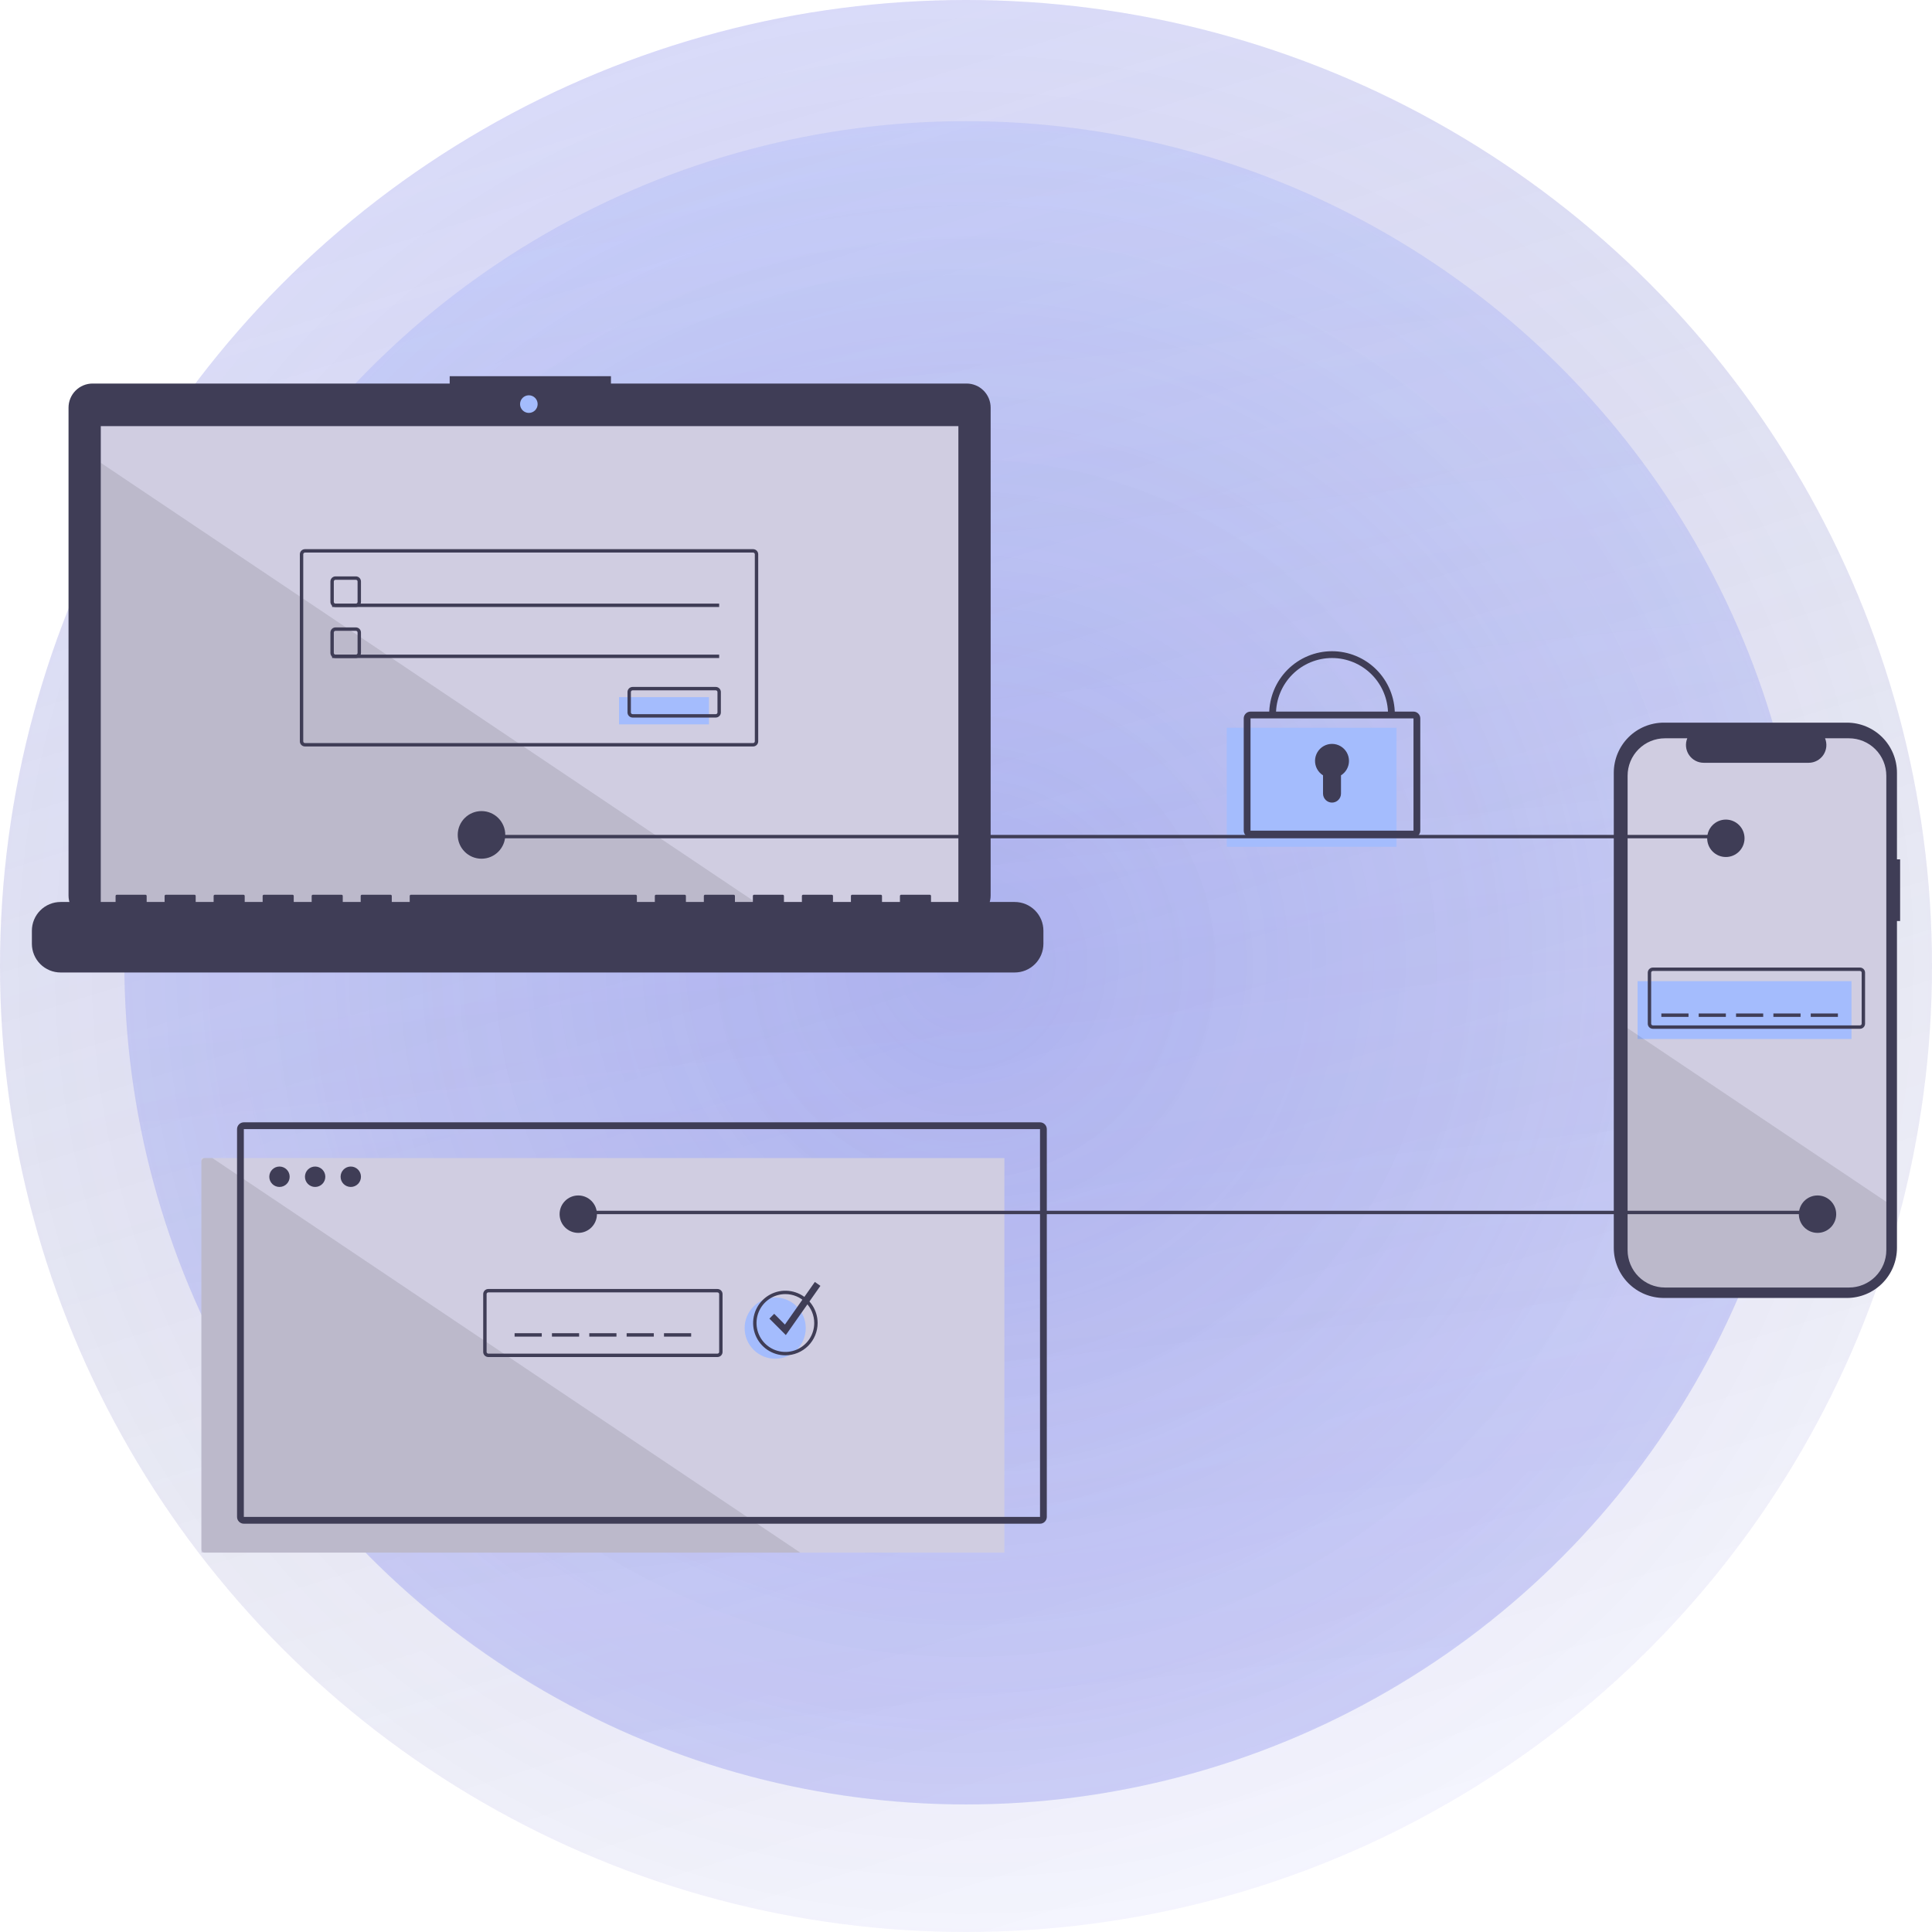<svg viewBox="0 0 606 606" fill="none" xmlns="http://www.w3.org/2000/svg">
<circle cx="303" cy="303" r="303" fill="url(#paint0_radial_8_341)" fill-opacity="0.2"/>
<circle cx="303" cy="303" r="303" fill="url(#paint1_linear_8_341)" fill-opacity="0.2"/>
<circle cx="303" cy="302" r="264" fill="url(#paint2_radial_8_341)" fill-opacity="0.2"/>
<circle cx="303" cy="302" r="264" fill="url(#paint3_linear_8_341)" fill-opacity="0.2"/>
<g clip-path="url(#clip0_8_341)">
<path d="M596 269.552H595.01V242.39C595.01 240.326 594.604 238.282 593.816 236.374C593.027 234.467 591.871 232.734 590.414 231.274C588.957 229.815 587.227 228.657 585.324 227.867C583.42 227.077 581.379 226.67 579.319 226.67H521.879C519.818 226.67 517.778 227.077 515.874 227.867C513.97 228.657 512.24 229.815 510.783 231.274C509.326 232.734 508.17 234.467 507.382 236.374C506.593 238.282 506.187 240.326 506.187 242.39V391.401C506.187 393.465 506.593 395.509 507.382 397.417C508.17 399.324 509.326 401.057 510.783 402.517C512.24 403.976 513.97 405.134 515.874 405.924C517.778 406.714 519.818 407.121 521.879 407.121H579.319C581.379 407.121 583.42 406.714 585.324 405.924C587.227 405.134 588.957 403.976 590.414 402.517C591.871 401.057 593.027 399.324 593.816 397.417C594.604 395.509 595.01 393.465 595.01 391.401V288.886H596V269.552Z" fill="#3F3D56"/>
<path d="M591.671 243.314V392.108C591.671 395.222 590.436 398.208 588.238 400.41C586.041 402.612 583.06 403.849 579.951 403.849H522.235C520.696 403.849 519.173 403.545 517.751 402.955C516.33 402.365 515.038 401.5 513.95 400.409C512.862 399.319 512 398.025 511.411 396.6C510.823 395.176 510.52 393.649 510.521 392.108V243.314C510.521 240.201 511.755 237.216 513.952 235.015C516.149 232.814 519.128 231.578 522.235 231.578H529.237C528.894 232.425 528.763 233.343 528.857 234.252C528.951 235.162 529.266 236.034 529.775 236.793C530.284 237.551 530.971 238.173 531.776 238.603C532.581 239.033 533.479 239.259 534.392 239.26H567.299C568.213 239.261 569.113 239.038 569.919 238.608C570.726 238.179 571.414 237.557 571.924 236.797C572.433 236.038 572.748 235.164 572.841 234.254C572.933 233.344 572.8 232.425 572.454 231.578H579.951C583.059 231.578 586.039 232.814 588.237 235.015C590.435 237.216 591.67 240.201 591.671 243.314Z" fill="#D0CDE1"/>
<path d="M580.745 307.756H513.652V325.894H580.745V307.756Z" fill="#A4BCFD"/>
<path d="M583.407 322.693H518.444C518.02 322.693 517.614 322.524 517.315 322.224C517.015 321.924 516.847 321.517 516.846 321.093V305.089C516.847 304.665 517.015 304.258 517.315 303.958C517.614 303.658 518.02 303.489 518.444 303.489H583.407C583.831 303.489 584.237 303.658 584.536 303.958C584.836 304.258 585.004 304.665 585.005 305.089V321.093C585.004 321.517 584.836 321.924 584.536 322.224C584.237 322.524 583.831 322.693 583.407 322.693ZM518.444 304.556C518.303 304.556 518.167 304.612 518.068 304.712C517.968 304.812 517.912 304.948 517.911 305.089V321.093C517.912 321.234 517.968 321.37 518.068 321.47C518.167 321.57 518.303 321.626 518.444 321.626H583.407C583.548 321.626 583.684 321.57 583.784 321.47C583.883 321.37 583.939 321.234 583.94 321.093V305.089C583.939 304.948 583.883 304.812 583.784 304.712C583.684 304.612 583.548 304.556 583.407 304.556H518.444Z" fill="#3F3D56"/>
<path d="M529.626 317.892H521.106V318.959H529.626V317.892Z" fill="#3F3D56"/>
<path d="M541.341 317.892H532.821V318.959H541.341V317.892Z" fill="#3F3D56"/>
<path d="M553.055 317.892H544.536V318.959H553.055V317.892Z" fill="#3F3D56"/>
<path d="M564.77 317.892H556.25V318.959H564.77V317.892Z" fill="#3F3D56"/>
<path d="M576.485 317.892H567.965V318.959H576.485V317.892Z" fill="#3F3D56"/>
<path opacity="0.1" d="M591.671 376.979V392.108C591.671 395.222 590.436 398.208 588.238 400.41C586.041 402.612 583.06 403.849 579.951 403.849H522.235C520.696 403.849 519.173 403.545 517.751 402.955C516.33 402.365 515.038 401.5 513.95 400.409C512.862 399.319 512 398.025 511.411 396.6C510.823 395.176 510.52 393.649 510.521 392.108V322.512L591.671 376.979Z" fill="black"/>
<path d="M315.035 363.237H63.169V487H315.035V363.237Z" fill="#D0CDE1"/>
<path opacity="0.1" d="M251.003 487H64.234C63.952 486.999 63.682 486.886 63.482 486.687C63.283 486.487 63.17 486.216 63.169 485.933V364.303C63.17 364.021 63.283 363.75 63.482 363.55C63.682 363.35 63.952 363.237 64.234 363.237H66.599L251.003 487Z" fill="black"/>
<path d="M570.095 379.774H179.784V380.841H570.095V379.774Z" fill="#3F3D56"/>
<path d="M303.182 120.303H191.632V118H141.051V120.303H29.041C28.05 120.303 27.069 120.499 26.154 120.879C25.238 121.259 24.406 121.816 23.706 122.517C23.005 123.219 22.449 124.053 22.07 124.97C21.691 125.887 21.496 126.87 21.496 127.863V280.89C21.496 282.895 22.291 284.817 23.706 286.235C25.121 287.653 27.04 288.449 29.041 288.449H303.182C305.184 288.449 307.103 287.653 308.518 286.235C309.933 284.817 310.728 282.895 310.728 280.89V127.863C310.728 126.87 310.533 125.887 310.154 124.97C309.774 124.053 309.219 123.219 308.518 122.517C307.817 121.816 306.985 121.259 306.07 120.879C305.155 120.499 304.173 120.303 303.182 120.303Z" fill="#3F3D56"/>
<path d="M300.61 133.661H31.614V285.687H300.61V133.661Z" fill="#D0CDE1"/>
<path d="M165.882 129.517C167.406 129.517 168.641 128.279 168.641 126.753C168.641 125.226 167.406 123.989 165.882 123.989C164.358 123.989 163.123 125.226 163.123 126.753C163.123 128.279 164.358 129.517 165.882 129.517Z" fill="#A4BCFD"/>
<path d="M111.625 190.395H105.236C104.812 190.394 104.406 190.225 104.107 189.925C103.807 189.625 103.639 189.218 103.638 188.794V182.393C103.639 181.968 103.807 181.562 104.107 181.261C104.406 180.961 104.812 180.793 105.236 180.792H111.625C112.049 180.793 112.455 180.961 112.755 181.261C113.054 181.562 113.222 181.968 113.223 182.393V188.794C113.222 189.218 113.054 189.625 112.755 189.925C112.455 190.225 112.049 190.394 111.625 190.395ZM105.236 181.859C105.094 181.859 104.959 181.916 104.859 182.016C104.759 182.116 104.703 182.251 104.703 182.393V188.794C104.703 188.936 104.759 189.071 104.859 189.171C104.959 189.271 105.094 189.327 105.236 189.328H111.625C111.767 189.327 111.902 189.271 112.002 189.171C112.102 189.071 112.158 188.936 112.158 188.794V182.393C112.158 182.251 112.102 182.116 112.002 182.016C111.902 181.916 111.767 181.859 111.625 181.859H105.236Z" fill="#3F3D56"/>
<path d="M225.577 189.328H104.171V190.395H225.577V189.328Z" fill="#3F3D56"/>
<path d="M222.382 218.668H194.161V227.203H222.382V218.668Z" fill="#A4BCFD"/>
<path d="M224.512 225.07H198.421C197.997 225.069 197.591 224.9 197.291 224.6C196.992 224.3 196.824 223.894 196.823 223.469V217.068C196.824 216.643 196.992 216.237 197.291 215.937C197.591 215.637 197.997 215.468 198.421 215.467H224.512C224.936 215.468 225.342 215.637 225.641 215.937C225.941 216.237 226.109 216.643 226.11 217.068V223.469C226.109 223.894 225.941 224.3 225.641 224.6C225.342 224.9 224.936 225.069 224.512 225.07ZM198.421 216.534C198.279 216.534 198.144 216.591 198.044 216.691C197.944 216.791 197.888 216.926 197.888 217.068V223.469C197.888 223.611 197.944 223.746 198.044 223.846C198.144 223.946 198.279 224.003 198.421 224.003H224.512C224.653 224.003 224.789 223.946 224.889 223.846C224.988 223.746 225.045 223.611 225.045 223.469V217.068C225.045 216.926 224.988 216.791 224.889 216.691C224.789 216.591 224.653 216.534 224.512 216.534H198.421Z" fill="#3F3D56"/>
<path d="M438.039 228.27H384.79V265.613H438.039V228.27Z" fill="#A4BCFD"/>
<path d="M443.364 262.679H392.245C391.68 262.678 391.139 262.453 390.74 262.053C390.34 261.653 390.116 261.111 390.115 260.545V225.336C390.116 224.771 390.34 224.228 390.74 223.828C391.139 223.428 391.68 223.203 392.245 223.203H443.364C443.928 223.203 444.47 223.428 444.869 223.828C445.268 224.228 445.493 224.771 445.494 225.336V260.545C445.493 261.111 445.268 261.653 444.869 262.053C444.47 262.453 443.928 262.678 443.364 262.679ZM392.245 225.336V260.545H443.365L443.364 225.336H392.245Z" fill="#3F3D56"/>
<path d="M437.506 224.003H435.376C435.376 219.334 433.525 214.856 430.23 211.555C426.934 208.253 422.465 206.398 417.804 206.398C413.144 206.398 408.674 208.253 405.379 211.555C402.084 214.856 400.232 219.334 400.232 224.003H398.102C398.102 218.768 400.178 213.747 403.873 210.046C407.568 206.344 412.579 204.265 417.804 204.265C423.03 204.265 428.041 206.344 431.736 210.046C435.431 213.747 437.506 218.768 437.506 224.003Z" fill="#3F3D56"/>
<path d="M423.129 238.673C423.13 237.744 422.889 236.831 422.43 236.024C421.97 235.217 421.309 234.544 420.51 234.072C419.711 233.6 418.804 233.345 417.876 233.333C416.949 233.32 416.035 233.55 415.224 234C414.413 234.45 413.733 235.105 413.252 235.899C412.771 236.693 412.505 237.6 412.481 238.528C412.457 239.457 412.675 240.376 413.114 241.194C413.554 242.012 414.199 242.701 414.985 243.193V248.919C414.985 249.289 415.058 249.657 415.2 249.999C415.342 250.342 415.549 250.653 415.811 250.916C416.073 251.178 416.383 251.386 416.725 251.528C417.067 251.67 417.434 251.743 417.804 251.743C418.552 251.743 419.269 251.445 419.798 250.916C420.326 250.386 420.623 249.668 420.623 248.919V243.193C421.39 242.715 422.022 242.049 422.46 241.258C422.899 240.467 423.129 239.578 423.129 238.673Z" fill="#3F3D56"/>
<path d="M169.933 418.183H161.413V419.25H169.933V418.183Z" fill="#3F3D56"/>
<path d="M181.647 418.183H173.127V419.25H181.647V418.183Z" fill="#3F3D56"/>
<path d="M193.362 418.183H184.842V419.25H193.362V418.183Z" fill="#3F3D56"/>
<path d="M205.077 418.183H196.557V419.25H205.077V418.183Z" fill="#3F3D56"/>
<path d="M216.791 418.183H208.271V419.25H216.791V418.183Z" fill="#3F3D56"/>
<path d="M326.217 477.931H76.481C75.917 477.931 75.375 477.706 74.976 477.306C74.577 476.906 74.352 476.363 74.352 475.797V354.168C74.352 353.602 74.577 353.06 74.976 352.66C75.375 352.26 75.917 352.035 76.481 352.034H326.217C326.781 352.035 327.323 352.259 327.722 352.66C328.121 353.06 328.346 353.602 328.347 354.168V475.797C328.346 476.363 328.121 476.906 327.722 477.306C327.323 477.706 326.781 477.931 326.217 477.931ZM76.481 354.168V475.797H326.218L326.217 354.168H76.481Z" fill="#3F3D56"/>
<path d="M87.664 372.305C89.428 372.305 90.859 370.872 90.859 369.105C90.859 367.337 89.428 365.904 87.664 365.904C85.899 365.904 84.469 367.337 84.469 369.105C84.469 370.872 85.899 372.305 87.664 372.305Z" fill="#3F3D56"/>
<path d="M98.846 372.305C100.61 372.305 102.041 370.872 102.041 369.105C102.041 367.337 100.61 365.904 98.846 365.904C97.081 365.904 95.651 367.337 95.651 369.105C95.651 370.872 97.081 372.305 98.846 372.305Z" fill="#3F3D56"/>
<path d="M110.028 372.305C111.792 372.305 113.223 370.872 113.223 369.105C113.223 367.337 111.792 365.904 110.028 365.904C108.263 365.904 106.833 367.337 106.833 369.105C106.833 370.872 108.263 372.305 110.028 372.305Z" fill="#3F3D56"/>
<path d="M225.045 425.652H153.159C152.736 425.651 152.33 425.482 152.03 425.182C151.731 424.882 151.562 424.476 151.562 424.051V405.914C151.562 405.489 151.731 405.082 152.03 404.782C152.33 404.482 152.736 404.314 153.159 404.313H225.045C225.468 404.314 225.874 404.482 226.174 404.782C226.473 405.082 226.642 405.489 226.642 405.914V424.051C226.642 424.476 226.473 424.882 226.174 425.182C225.874 425.482 225.468 425.651 225.045 425.652ZM153.159 405.38C153.018 405.38 152.883 405.437 152.783 405.537C152.683 405.637 152.627 405.772 152.627 405.914V424.051C152.627 424.193 152.683 424.328 152.783 424.428C152.883 424.528 153.018 424.585 153.159 424.585H225.045C225.186 424.585 225.321 424.528 225.421 424.428C225.521 424.328 225.577 424.193 225.577 424.051V405.914C225.577 405.772 225.521 405.637 225.421 405.537C225.321 405.437 225.186 405.38 225.045 405.38H153.159Z" fill="#3F3D56"/>
<path d="M243.149 426.185C248.443 426.185 252.734 421.886 252.734 416.583C252.734 411.28 248.443 406.981 243.149 406.981C237.856 406.981 233.564 411.28 233.564 416.583C233.564 421.886 237.856 426.185 243.149 426.185Z" fill="#A4BCFD"/>
<path d="M246.344 425.118C244.343 425.118 242.387 424.524 240.723 423.41C239.06 422.296 237.763 420.713 236.997 418.861C236.231 417.009 236.031 414.971 236.421 413.005C236.812 411.039 237.775 409.233 239.19 407.815C240.605 406.398 242.408 405.433 244.37 405.041C246.333 404.65 248.367 404.851 250.216 405.618C252.064 406.385 253.645 407.684 254.756 409.351C255.868 411.018 256.461 412.978 256.461 414.982C256.458 417.67 255.391 420.246 253.495 422.146C251.598 424.046 249.026 425.115 246.344 425.118ZM246.344 405.914C244.554 405.914 242.804 406.445 241.315 407.442C239.826 408.438 238.666 409.855 237.981 411.512C237.296 413.169 237.117 414.992 237.466 416.752C237.815 418.511 238.677 420.127 239.943 421.395C241.209 422.663 242.822 423.527 244.578 423.877C246.334 424.227 248.154 424.047 249.808 423.361C251.462 422.675 252.876 421.512 253.871 420.021C254.865 418.529 255.396 416.776 255.396 414.982C255.394 412.578 254.439 410.273 252.742 408.573C251.045 406.873 248.744 405.916 246.344 405.914Z" fill="#3F3D56"/>
<path d="M246.486 418.768L241.331 413.603L242.837 412.094L246.202 415.465L255.591 402.098L257.332 403.327L246.486 418.768Z" fill="#3F3D56"/>
<path opacity="0.1" d="M240.971 285.687H31.614V145.178L240.971 285.687Z" fill="black"/>
<path d="M318.281 282.921H292.028V281.026C292.028 280.977 292.019 280.928 292 280.882C291.981 280.837 291.953 280.795 291.918 280.76C291.884 280.726 291.842 280.698 291.797 280.679C291.751 280.66 291.703 280.65 291.653 280.65H282.652C282.603 280.65 282.554 280.66 282.509 280.679C282.463 280.698 282.422 280.726 282.387 280.76C282.352 280.795 282.325 280.837 282.306 280.882C282.287 280.928 282.277 280.977 282.277 281.026V282.921H276.652V281.026C276.652 280.977 276.642 280.928 276.623 280.882C276.604 280.837 276.577 280.795 276.542 280.76C276.507 280.726 276.466 280.698 276.42 280.679C276.375 280.66 276.326 280.65 276.277 280.65H267.276C267.227 280.65 267.178 280.66 267.132 280.679C267.087 280.698 267.045 280.726 267.011 280.76C266.976 280.795 266.948 280.837 266.929 280.882C266.91 280.928 266.901 280.977 266.901 281.026V282.921H261.275V281.026C261.275 280.977 261.266 280.928 261.247 280.882C261.228 280.837 261.2 280.795 261.165 280.76C261.131 280.726 261.089 280.698 261.044 280.679C260.998 280.66 260.949 280.65 260.9 280.65H251.899C251.85 280.65 251.801 280.66 251.756 280.679C251.71 280.698 251.669 280.726 251.634 280.76C251.599 280.795 251.572 280.837 251.553 280.882C251.534 280.928 251.524 280.977 251.524 281.026V282.921H245.899V281.026C245.899 280.977 245.889 280.928 245.87 280.882C245.851 280.837 245.824 280.795 245.789 280.76C245.754 280.726 245.713 280.698 245.667 280.679C245.622 280.66 245.573 280.65 245.524 280.65H236.523C236.473 280.65 236.425 280.66 236.379 280.679C236.334 280.698 236.292 280.726 236.258 280.76C236.223 280.795 236.195 280.837 236.176 280.882C236.157 280.928 236.148 280.977 236.148 281.026V282.921H230.522V281.026C230.522 280.977 230.512 280.928 230.494 280.882C230.475 280.837 230.447 280.795 230.412 280.76C230.377 280.726 230.336 280.698 230.291 280.679C230.245 280.66 230.196 280.65 230.147 280.65H221.146C221.097 280.65 221.048 280.66 221.003 280.679C220.957 280.698 220.916 280.726 220.881 280.76C220.846 280.795 220.819 280.837 220.8 280.882C220.781 280.928 220.771 280.977 220.771 281.026V282.921H215.146V281.026C215.146 280.977 215.136 280.928 215.117 280.882C215.098 280.837 215.071 280.795 215.036 280.76C215.001 280.726 214.96 280.698 214.914 280.679C214.869 280.66 214.82 280.65 214.771 280.65H205.77C205.72 280.65 205.672 280.66 205.626 280.679C205.581 280.698 205.539 280.726 205.504 280.76C205.47 280.795 205.442 280.837 205.423 280.882C205.404 280.928 205.395 280.977 205.395 281.026V282.921H199.769V281.026C199.769 280.977 199.759 280.928 199.741 280.882C199.722 280.837 199.694 280.795 199.659 280.76C199.624 280.726 199.583 280.698 199.538 280.679C199.492 280.66 199.443 280.65 199.394 280.65H128.887C128.838 280.65 128.789 280.66 128.743 280.679C128.698 280.698 128.657 280.726 128.622 280.76C128.587 280.795 128.559 280.837 128.54 280.882C128.522 280.928 128.512 280.977 128.512 281.026V282.921H122.886V281.026C122.886 280.977 122.877 280.928 122.858 280.882C122.839 280.837 122.811 280.795 122.776 280.76C122.742 280.726 122.7 280.698 122.655 280.679C122.609 280.66 122.561 280.65 122.511 280.65H113.51C113.461 280.65 113.412 280.66 113.367 280.679C113.321 280.698 113.28 280.726 113.245 280.76C113.21 280.795 113.183 280.837 113.164 280.882C113.145 280.928 113.135 280.977 113.135 281.026V282.921H107.51V281.026C107.51 280.977 107.5 280.928 107.481 280.882C107.462 280.837 107.435 280.795 107.4 280.76C107.365 280.726 107.324 280.698 107.278 280.679C107.233 280.66 107.184 280.65 107.135 280.65H98.134C98.085 280.65 98.036 280.66 97.99 280.679C97.945 280.698 97.903 280.726 97.869 280.76C97.834 280.795 97.806 280.837 97.787 280.882C97.769 280.928 97.759 280.977 97.759 281.026V282.921H92.133V281.026C92.133 280.977 92.124 280.928 92.105 280.882C92.086 280.837 92.058 280.795 92.023 280.76C91.989 280.726 91.947 280.698 91.902 280.679C91.856 280.66 91.808 280.65 91.758 280.65H82.757C82.708 280.65 82.659 280.66 82.614 280.679C82.568 280.698 82.527 280.726 82.492 280.76C82.457 280.795 82.43 280.837 82.411 280.882C82.392 280.928 82.382 280.977 82.382 281.026V282.921H76.757V281.026C76.757 280.977 76.747 280.928 76.728 280.882C76.709 280.837 76.682 280.795 76.647 280.76C76.612 280.726 76.571 280.698 76.525 280.679C76.48 280.66 76.431 280.65 76.382 280.65H67.381C67.332 280.65 67.283 280.66 67.237 280.679C67.192 280.698 67.15 280.726 67.116 280.76C67.081 280.795 67.053 280.837 67.034 280.882C67.015 280.928 67.006 280.977 67.006 281.026V282.921H61.38V281.026C61.38 280.977 61.37 280.928 61.352 280.882C61.333 280.837 61.305 280.795 61.27 280.76C61.236 280.726 61.194 280.698 61.149 280.679C61.103 280.66 61.054 280.65 61.005 280.65H52.004C51.955 280.65 51.906 280.66 51.861 280.679C51.815 280.698 51.774 280.726 51.739 280.76C51.704 280.795 51.677 280.837 51.658 280.882C51.639 280.928 51.629 280.977 51.629 281.026V282.921H46.004V281.026C46.004 280.977 45.994 280.928 45.975 280.882C45.956 280.837 45.929 280.795 45.894 280.76C45.859 280.726 45.818 280.698 45.772 280.679C45.727 280.66 45.678 280.65 45.629 280.65H36.628C36.578 280.65 36.53 280.66 36.484 280.679C36.439 280.698 36.397 280.726 36.362 280.76C36.328 280.795 36.3 280.837 36.281 280.882C36.262 280.928 36.253 280.977 36.253 281.026V282.921H19.001C17.819 282.921 16.648 283.154 15.556 283.607C14.464 284.061 13.472 284.725 12.636 285.562C11.8 286.4 11.137 287.394 10.685 288.488C10.233 289.582 10 290.754 10 291.939V296.016C10 298.408 10.948 300.701 12.636 302.392C14.324 304.083 16.614 305.033 19.001 305.033H318.281C319.463 305.033 320.633 304.8 321.725 304.347C322.817 303.894 323.81 303.23 324.646 302.392C325.481 301.555 326.144 300.561 326.597 299.467C327.049 298.373 327.282 297.2 327.282 296.016V291.939C327.282 290.754 327.049 289.582 326.597 288.488C326.144 287.394 325.481 286.4 324.646 285.562C323.81 284.725 322.817 284.061 321.725 283.607C320.633 283.154 319.463 282.921 318.281 282.921Z" fill="#3F3D56"/>
<path d="M236.227 234.139H95.651C95.227 234.138 94.821 233.969 94.522 233.669C94.222 233.369 94.054 232.962 94.053 232.538V173.857C94.054 173.433 94.222 173.026 94.522 172.726C94.821 172.426 95.227 172.257 95.651 172.257H236.227C236.65 172.257 237.057 172.426 237.356 172.726C237.655 173.026 237.824 173.433 237.824 173.857V232.538C237.824 232.962 237.655 233.369 237.356 233.669C237.057 233.969 236.65 234.138 236.227 234.139ZM95.651 173.324C95.51 173.324 95.374 173.38 95.275 173.48C95.175 173.58 95.119 173.716 95.118 173.857V232.538C95.119 232.68 95.175 232.815 95.275 232.915C95.374 233.015 95.51 233.071 95.651 233.072H236.227C236.368 233.071 236.503 233.015 236.603 232.915C236.703 232.815 236.759 232.68 236.759 232.538V173.857C236.759 173.716 236.703 173.58 236.603 173.48C236.503 173.38 236.368 173.324 236.227 173.324H95.651Z" fill="#3F3D56"/>
<path d="M111.625 206.398H105.236C104.812 206.398 104.406 206.229 104.107 205.929C103.807 205.629 103.639 205.222 103.638 204.798V198.397C103.639 197.972 103.807 197.565 104.107 197.265C104.406 196.965 104.812 196.797 105.236 196.796H111.625C112.049 196.797 112.455 196.965 112.755 197.265C113.054 197.565 113.222 197.972 113.223 198.397V204.798C113.222 205.222 113.054 205.629 112.755 205.929C112.455 206.229 112.049 206.398 111.625 206.398ZM105.236 197.863C105.094 197.863 104.959 197.92 104.859 198.02C104.759 198.12 104.703 198.255 104.703 198.397V204.798C104.703 204.94 104.759 205.075 104.859 205.175C104.959 205.275 105.094 205.331 105.236 205.332H111.625C111.767 205.331 111.902 205.275 112.002 205.175C112.102 205.075 112.158 204.94 112.158 204.798V198.397C112.158 198.255 112.102 198.12 112.002 198.02C111.902 197.92 111.767 197.863 111.625 197.863H105.236Z" fill="#3F3D56"/>
<path d="M225.577 205.332H104.171V206.398H225.577V205.332Z" fill="#3F3D56"/>
<path d="M541.341 261.879H151.029V262.946H541.341V261.879Z" fill="#3F3D56"/>
<path d="M151.029 269.347C155.146 269.347 158.484 266.003 158.484 261.879C158.484 257.754 155.146 254.41 151.029 254.41C146.912 254.41 143.575 257.754 143.575 261.879C143.575 266.003 146.912 269.347 151.029 269.347Z" fill="#3F3D56"/>
<path d="M541.341 268.814C544.576 268.814 547.198 266.186 547.198 262.946C547.198 259.705 544.576 257.077 541.341 257.077C538.106 257.077 535.483 259.705 535.483 262.946C535.483 266.186 538.106 268.814 541.341 268.814Z" fill="#3F3D56"/>
<path d="M570.095 386.709C573.33 386.709 575.952 384.082 575.952 380.841C575.952 377.6 573.33 374.973 570.095 374.973C566.86 374.973 564.238 377.6 564.238 380.841C564.238 384.082 566.86 386.709 570.095 386.709Z" fill="#3F3D56"/>
<path d="M181.381 386.709C184.616 386.709 187.238 384.082 187.238 380.841C187.238 377.6 184.616 374.973 181.381 374.973C178.146 374.973 175.524 377.6 175.524 380.841C175.524 384.082 178.146 386.709 181.381 386.709Z" fill="#3F3D56"/>
</g>
<defs>
<radialGradient id="paint0_radial_8_341" cx="0" cy="0" r="1" gradientUnits="userSpaceOnUse" gradientTransform="translate(303 303) rotate(90) scale(303)">
<stop stop-color="#444CE7" stop-opacity="0.81"/>
<stop offset="1" stop-color="#444CE7" stop-opacity="0.29"/>
</radialGradient>
<linearGradient id="paint1_linear_8_341" x1="175.047" y1="1.87602e-06" x2="360.757" y2="597.559" gradientUnits="userSpaceOnUse">
<stop stop-color="#444CE7" stop-opacity="0.81"/>
<stop offset="1" stop-opacity="0"/>
</linearGradient>
<radialGradient id="paint2_radial_8_341" cx="0" cy="0" r="1" gradientUnits="userSpaceOnUse" gradientTransform="translate(303 302) rotate(90) scale(264)">
<stop stop-color="#444CE7" stop-opacity="0.81"/>
<stop offset="1" stop-color="#444CE7" stop-opacity="0.29"/>
</radialGradient>
<linearGradient id="paint3_linear_8_341" x1="303" y1="38" x2="356.333" y2="536.667" gradientUnits="userSpaceOnUse">
<stop stop-color="#A4BCFD"/>
<stop offset="1" stop-color="#444CE7" stop-opacity="0.81"/>
</linearGradient>
<clipPath id="clip0_8_341">
<rect width="586" height="369" fill="white" transform="translate(10 118)"/>
</clipPath>
</defs>
</svg>
